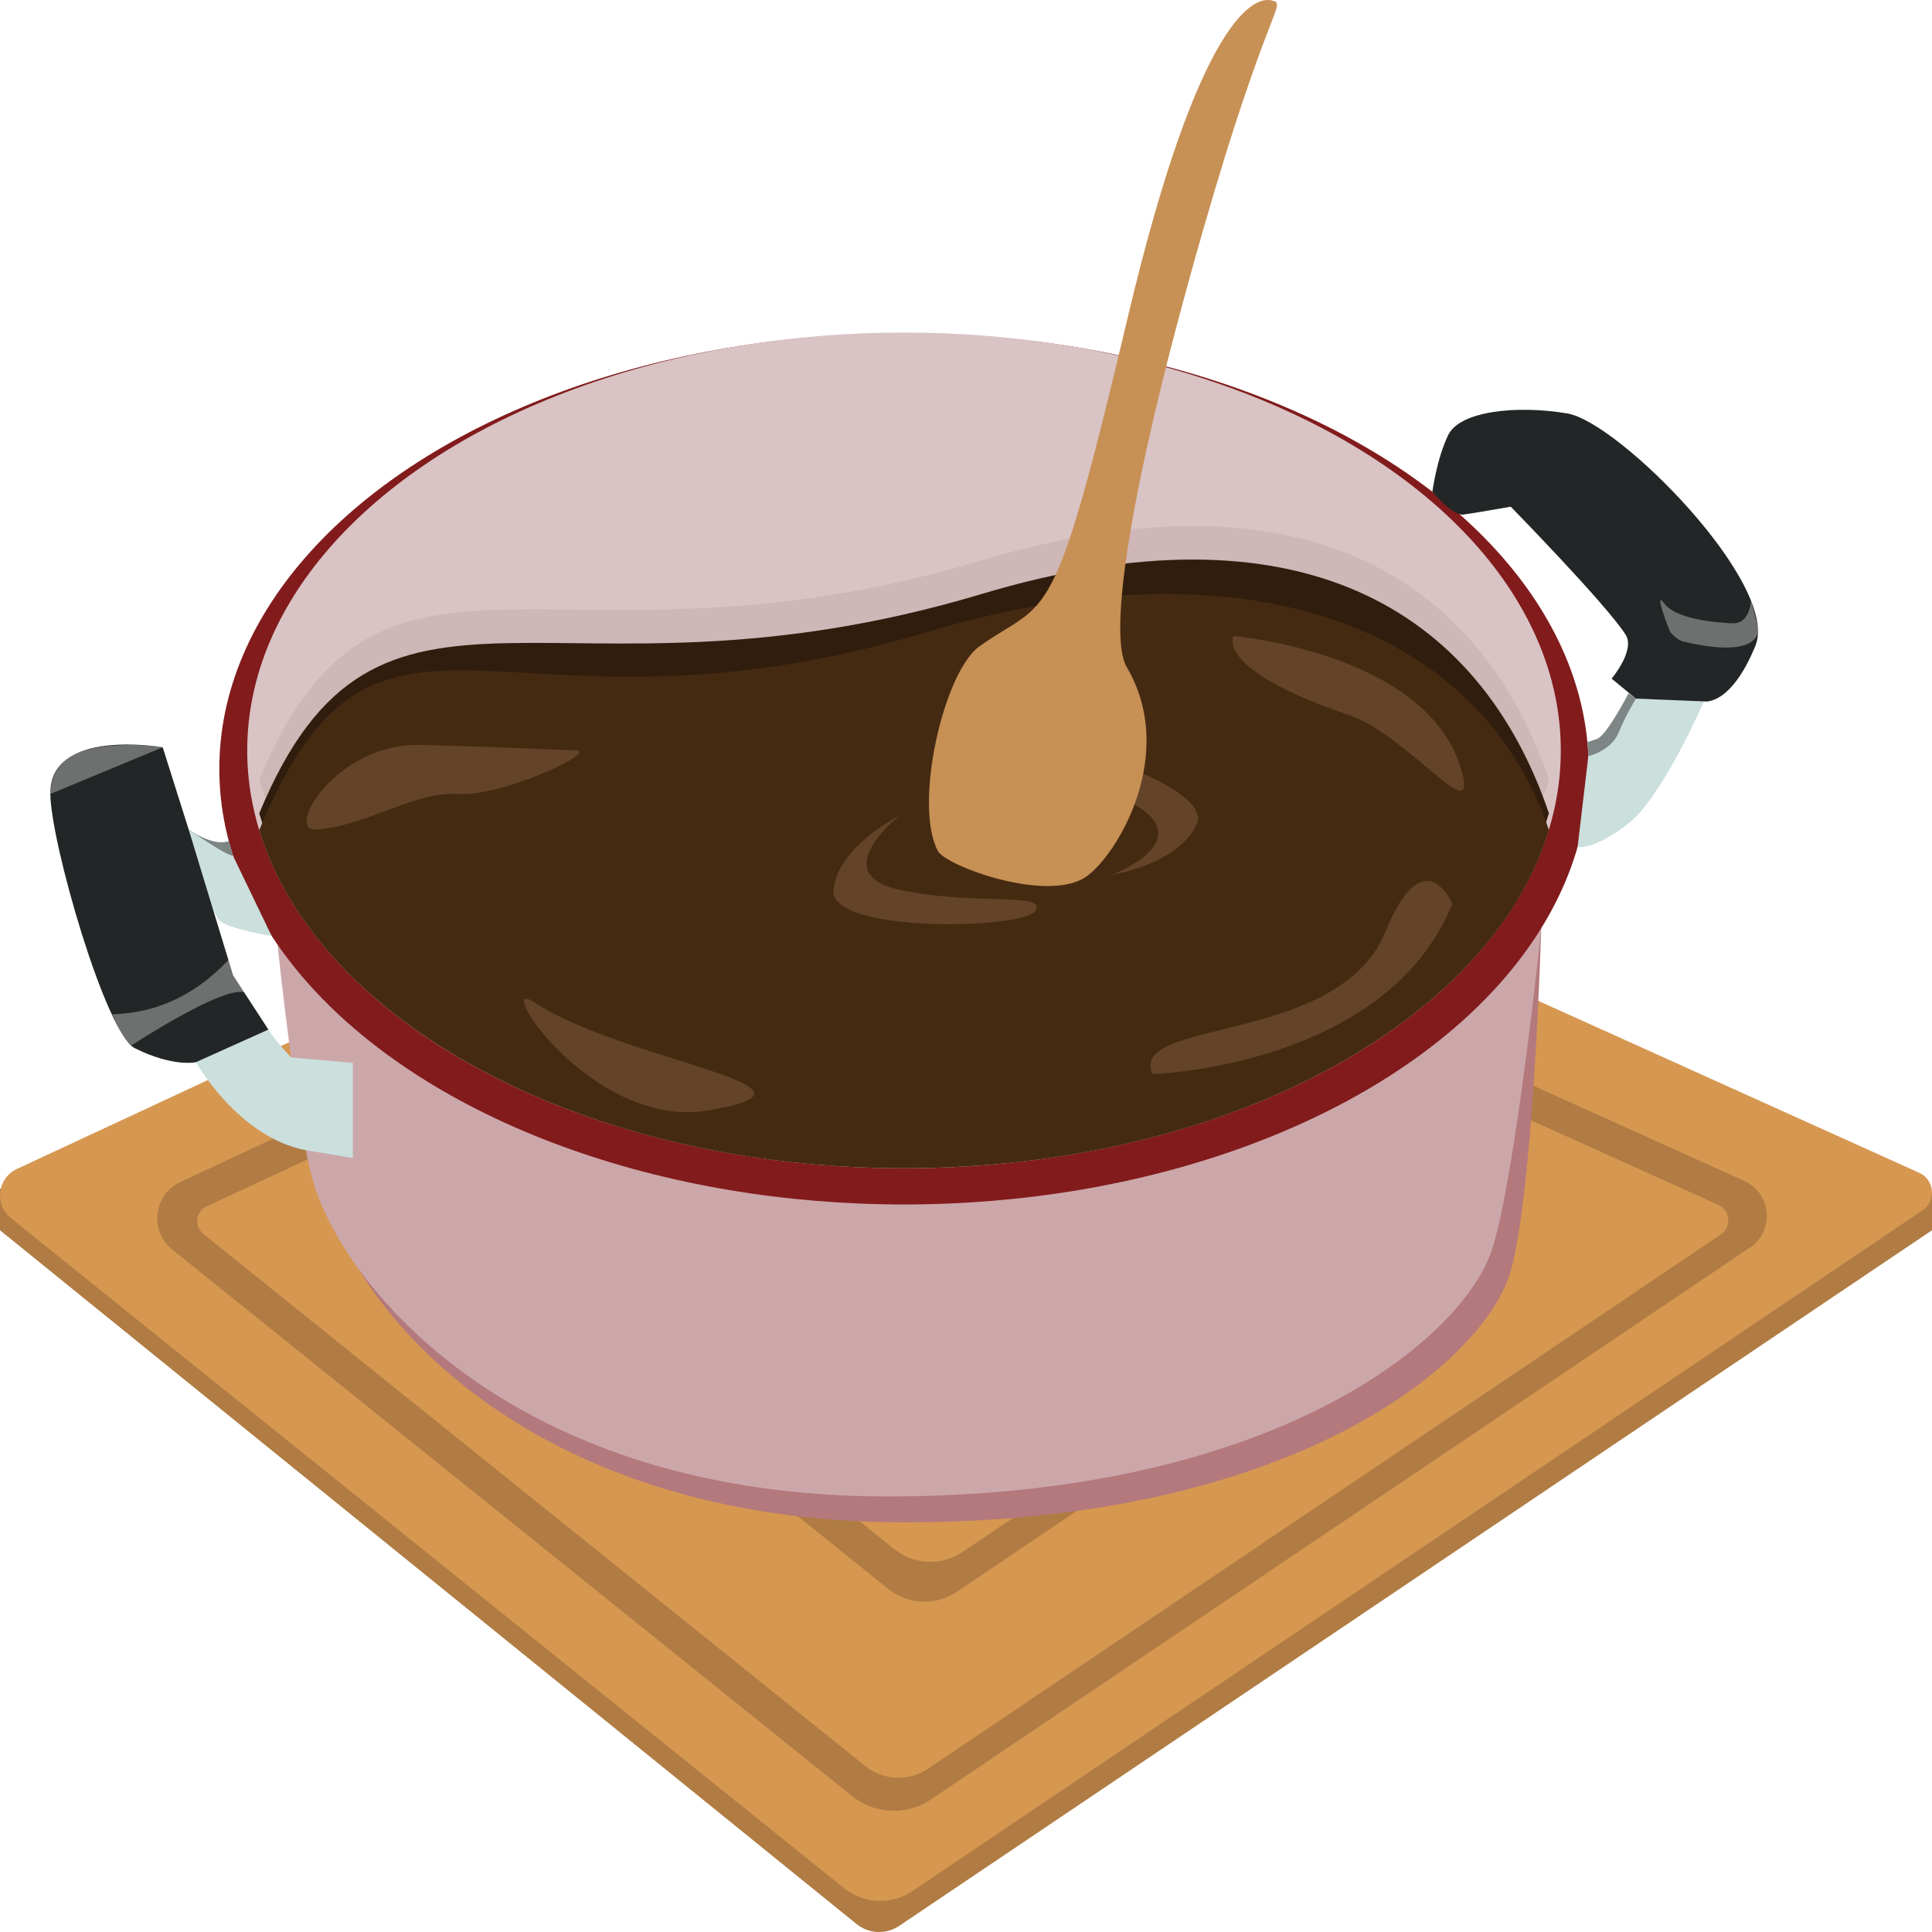 <?xml version="1.0" encoding="UTF-8"?><svg id="Camada_1" xmlns="http://www.w3.org/2000/svg" viewBox="0 0 230 230"><defs><style>.cls-1{fill:#7e8585;}.cls-2{fill:#821b1c;}.cls-3{fill:#b3797d;}.cls-4{fill:#cbdfdd;}.cls-5{fill:#cca7aa;}.cls-6{fill:#cfb6b7;}.cls-7{fill:#c79055;}.cls-8{fill:#d9c3c4;}.cls-9{fill:#b07c43;}.cls-10{fill:#d69751;}.cls-11{fill:#232626;}.cls-12{fill:#452a12;}.cls-13{fill:#634429;}.cls-14{fill:#301d0d;}.cls-15{fill:#dedede;opacity:.4;}</style></defs><g><path class="cls-9" d="M230,146.46l-122.95,82.81c-1.55,1.05-3.61,.96-5.07-.21L0,146.46v-4.91l113.02-50.98,116.98,51.52v4.37Z"/><path class="cls-10" d="M228.86,144.1l-120.24,81.03c-2.49,1.68-5.78,1.54-8.13-.34L1.3,145.02c-2.01-1.61-1.62-4.77,.71-5.86l111.01-51.66,115.46,52.12c1.84,.83,2.06,3.36,.38,4.49Z"/><path class="cls-9" d="M208.32,148.52l-97.49,65.7c-2.88,1.94-6.68,1.78-9.39-.4L20.51,148.76c-2.76-2.22-2.23-6.57,.98-8.06l91.35-42.51c.28-.13,.61-.13,.89,0l93.91,42.39c3.27,1.47,3.65,5.96,.67,7.96Z"/><path class="cls-10" d="M204.85,146.97l-94.37,63.59c-2.29,1.55-5.33,1.42-7.48-.32L24.21,146.9c-1.13-.9-.91-2.68,.4-3.29l88.79-41.32,91.15,41.14c1.45,.66,1.62,2.65,.3,3.54Z"/><path class="cls-9" d="M172.9,149.74l-59.01,39.77c-2.49,1.68-5.78,1.54-8.13-.34l-49.03-39.42,57.19-26.62,58.97,26.62Z"/><path class="cls-10" d="M164.93,150.84l-50.34,33.92c-2.49,1.68-5.78,1.54-8.13-.34l-41.76-33.58,49.34-22.96,50.88,22.96Z"/></g><g><g><path class="cls-3" d="M35.09,115.55s2.23,21.55,4.32,28.43c3.9,12.84,24.31,37.25,68.29,37.25,46.16,0,68.78-18.86,72.07-29.69,2.79-9.18,3.71-41.03,3.71-41.03l-148.41,5.05Z"/><path class="cls-5" d="M33.04,112.47s2.23,21.55,4.32,28.43c3.9,12.84,24.31,37.25,68.29,37.25,46.16,0,68.78-18.86,72.07-29.69,2.79-9.18,5.77-37.95,5.77-37.95l-150.46,1.97Z"/><ellipse class="cls-2" cx="107.62" cy="91.53" rx="81.51" ry="51.86"/><ellipse class="cls-8" cx="107.62" cy="89.34" rx="78.19" ry="49.75"/><path class="cls-6" d="M184.39,92.83c-6.96,22.93-38.68,40.25-76.76,40.25-.59,0-1.19,0-1.78-.01-37.29-.53-68.14-17.67-74.99-40.24,14.28-34.46,35.1-10.86,85.98-26.11,37.44-11.22,59.22,1.56,67.56,26.11Z"/><path class="cls-14" d="M184.39,96.83c-6.96,22.93-38.68,40.25-76.76,40.25-.59,0-1.19,0-1.78-.01-37.29-.53-68.14-17.67-74.99-40.24,14.28-34.46,35.1-10.86,85.98-26.11,37.44-11.22,59.22,1.56,67.56,26.11Z"/><path class="cls-12" d="M184.39,98.83c-6.96,22.93-38.68,40.25-76.76,40.25-.59,0-1.19,0-1.78-.01-37.29-.53-68.14-17.67-74.99-40.24,14.28-34.46,28.61-8.33,79.5-23.58,37.44-11.22,65.71-.97,74.04,23.58Z"/><path class="cls-4" d="M187.81,100.84s2.03,.37,6.1-2.85c4.07-3.21,8.94-14.5,8.94-14.5l-8.1-.33-5.66,6.85-1.28,10.82Z"/><path class="cls-1" d="M189.09,90.02s2.71-.63,3.59-2.78,2.08-4.07,2.08-4.07l-.88-.64s-2.6,5.03-3.75,5.43l-1.15,.39,.12,1.67Z"/><path class="cls-11" d="M191.86,80.79l2.89,2.38,8.1,.33s3.13,.66,6.12-6.6c2.99-7.26-16.23-26.65-22.38-27.68-6.15-1.03-12.81-.26-14.18,2.56-1.37,2.82-1.89,6.76-1.89,6.76,0,0,2.4,2.89,3.69,2.72s5.64-.94,5.64-.94c0,0,11.27,11.52,13.66,15.21,1.22,1.88-1.65,5.25-1.65,5.25Z"/><path class="cls-15" d="M198.84,75.25s.78,.94,1.54,1.12c8.24,1.96,9.02-.59,8.89-1.52-.16-1.19-.83-3.35-.83-3.35,0,0-.07,2.8-2.22,2.7s-6.69-.5-8.09-2.35c-1.4-1.85,.7,3.4,.7,3.4Z"/><path class="cls-4" d="M23.33,126.46s5.04,8.95,13.09,10.47l5.59,.93v-11.33l-7.35-.64s-2.04-2.14-2.7-3.31l-8.63,3.88Z"/><path class="cls-1" d="M22.47,98.75s2.84,2.07,4.77,1.38l.52,1.79s-3.94-.91-5.29-3.17Z"/><path class="cls-4" d="M22.47,98.75s4.1,2.89,5.29,3.17l4.58,9.51s-5.2-.84-6.22-1.85-3.65-9.51-3.65-10.82Z"/><path class="cls-11" d="M31.96,122.58l-4.21-6.46-5.29-17.37-3.09-9.79s-13.48-2.35-13.38,5.56c.07,5.9,6.62,28.55,10.05,30.26,4.6,2.3,7.29,1.67,7.29,1.67l8.63-3.88Z"/><path class="cls-15" d="M19.38,88.96l-13.38,5.56s-.16-3.67,3.46-4.97,8.65-.83,9.93-.59Z"/></g><path class="cls-15" d="M27.24,114.23c-3.72,3.97-8.24,6.36-13.87,6.52,.68,1.58,1.4,3,2.29,3.7,0,0,10.96-7.2,13.49-6.29l-1.34-2.05-.57-1.88Z"/><path class="cls-13" d="M37.7,98.75c-3.97,.28,2.37-10.33,12.34-10.07s15.66,.57,18.51,.65-8.78,5.54-14,5.19-10.87,3.81-16.85,4.23Z"/><path class="cls-13" d="M63.58,119.31c-5.09-3.36,6.82,15.21,20.71,12.89,16.97-2.83-9.94-5.77-20.71-12.89Z"/><path class="cls-13" d="M146.86,75.73s23.44,1.96,27.21,16.28c1.77,6.75-6.53-4.53-13.49-6.89-16.09-5.45-13.73-9.39-13.73-9.39Z"/><path class="cls-13" d="M137.19,127.87s27.84-.85,35.71-20.28c0,0-3.37-7.95-7.97,3.34-5.54,13.57-30.64,10.22-27.74,16.94Z"/><g><path class="cls-13" d="M107.1,97.09s-8.86,6.92,0,8.84,17.51,.23,16.19,2.48-24.63,2.74-24.07-2.48,7.87-8.84,7.87-8.84Z"/><path class="cls-13" d="M132.33,104.16s10.52-3.96,2.64-8.44-16.64-5.45-14.71-7.21,24.32,4.74,22.22,9.56-10.16,6.09-10.16,6.09Z"/><path class="cls-7" d="M134.13,79.41c-2.25-3.82,.35-21.57,9.08-51.97C151.01,.29,153.3,.53,151.38,.05s-8.55,1.52-17.14,37.8c-8.99,38.02-9.31,33.2-17.62,39.08-4.28,3.03-7.91,18.9-4.96,24.39,.95,1.77,13.01,6.21,17.61,3.07,3.7-2.52,10.98-14.61,4.86-24.98Z"/></g></g></svg>